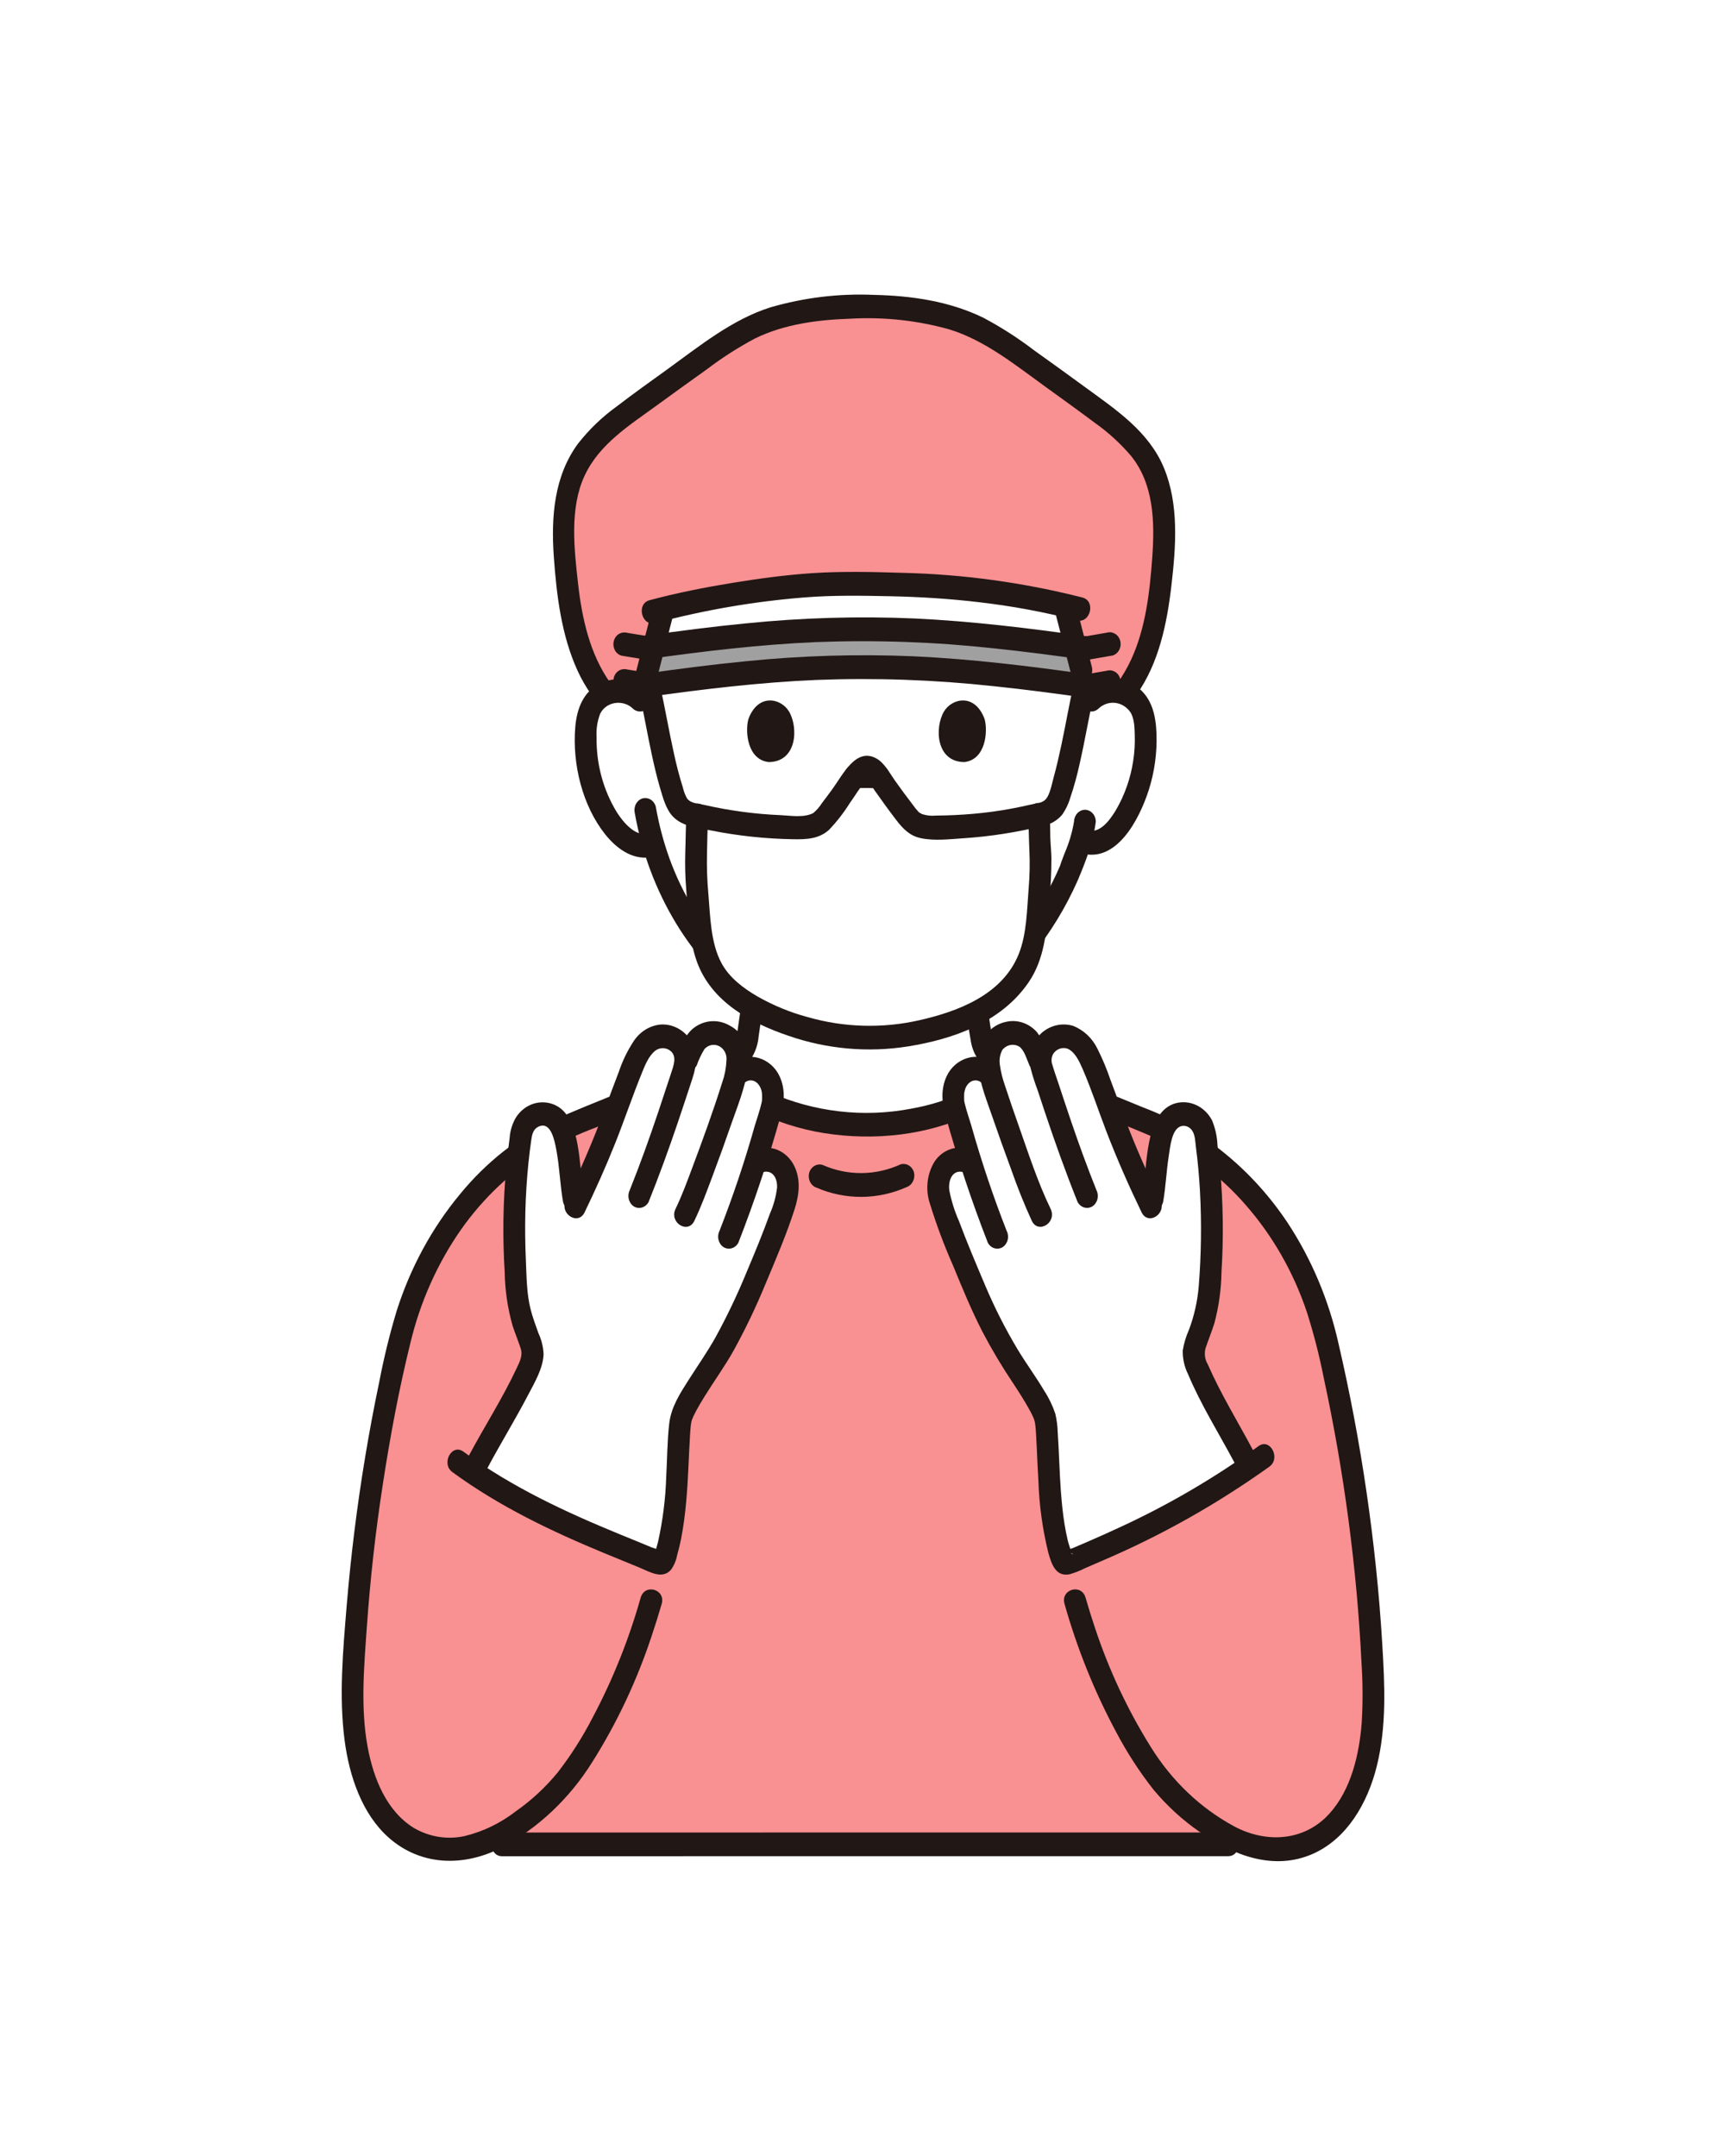 <svg width="205" height="256" viewBox="0 0 205 256" fill="none" xmlns="http://www.w3.org/2000/svg">
<rect width="205" height="256" fill="white"/>
<g clip-path="url(#clip0_479_563)">
<path d="M86.089 70.777C90.122 70.042 94.192 69.574 98.276 69.373C100.924 69.288 103.578 69.345 106.229 69.4C113.028 69.528 119.801 70.353 126.458 71.866C127.437 75.686 128.418 79.506 129.4 83.325C129.832 82.841 130.364 82.475 130.952 82.258C131.541 82.042 132.168 81.982 132.782 82.082C133.334 82.167 133.862 82.386 134.327 82.722C134.792 83.058 135.181 83.503 135.467 84.024C135.799 84.744 135.987 85.531 136.02 86.336C136.262 89.481 135.703 92.637 134.407 95.461C133.795 96.888 132.908 98.154 131.806 99.174C131.358 99.647 130.789 99.959 130.174 100.069C129.559 100.179 128.928 100.083 128.364 99.792C127.941 101.169 127.39 102.407 127.208 103.008C126.353 105.529 121.765 114.157 115.882 117.977C115.975 119.211 116.127 120.433 116.321 121.661C116.631 123.595 116.536 125.32 119.006 126.292C119.049 126.308 119.574 126.575 120.328 126.96C116.508 131.298 110.18 133.519 102.389 133.519C95.261 133.519 88.513 130.559 84.91 126.994C85.719 126.584 86.278 126.306 86.321 126.291C88.791 125.32 88.692 123.594 89.004 121.66C89.225 120.348 89.382 119.024 89.474 117.694C87.144 116.013 85.06 113.961 83.291 111.607C80.739 108.256 78.806 104.402 77.597 100.254L77.262 100.353C75.817 100.776 74.713 99.938 73.834 99.174C72.731 98.154 71.844 96.888 71.232 95.461C69.936 92.637 69.377 89.481 69.619 86.336C69.652 85.531 69.84 84.744 70.172 84.024C70.458 83.503 70.847 83.058 71.312 82.722C71.777 82.386 72.305 82.167 72.857 82.082C73.422 81.992 73.999 82.036 74.546 82.212C75.094 82.387 75.6 82.689 76.031 83.097L78.806 72.288C80.956 71.756 83.479 71.231 86.089 70.777Z" fill="white"/>
<path d="M77.626 129.54C78.474 129.175 79.292 128.812 80.062 128.456L84.387 126.45C87.831 130.253 94.901 133.52 102.388 133.52C110.456 133.52 116.955 131.141 120.724 126.492L124.958 128.455C129.119 130.383 134.697 132.476 138.869 134.329C142.442 136.081 144.549 137.846 147.254 140.408C149.76 142.876 151.91 145.742 153.63 148.908C155.449 152.281 156.812 155.922 157.678 159.718C160.782 172.963 162.603 186.526 163.11 200.184C163.342 207.06 161.957 214.957 156.438 218.316C153.917 219.849 150.864 219.909 148.069 218.995H145.866C136.394 218.995 67.989 219.005 59.636 219.009C59.636 219.009 58.62 219.009 56.899 219.013C54.118 219.908 51.087 219.84 48.581 218.316C43.063 214.957 41.678 207.061 41.909 200.185C42.416 186.527 44.237 172.964 47.342 159.718C48.207 155.922 49.57 152.282 51.389 148.908C53.11 145.742 55.259 142.877 57.765 140.408C60.47 137.846 62.578 136.082 66.151 134.329C69.552 132.82 73.886 131.151 77.626 129.54Z" fill="#F54749" fill-opacity="0.6"/>
<path d="M145.867 217.589H134.442H114.906L92.527 217.592L72.532 217.596C68.465 217.596 64.398 217.596 60.33 217.596H59.637C57.972 217.596 57.97 220.41 59.637 220.41C63.27 220.41 66.903 220.41 70.536 220.41L89.8 220.406L112.166 220.403H132.402H145.101H145.869C147.534 220.403 147.537 217.589 145.869 217.589H145.867Z" fill="#211715"/>
<path d="M126.36 81.083C119.364 80.13 110.88 79.18 102.744 79.2C93.945 79.221 86.378 80.012 76.462 81.416L77.659 76.754C86.995 75.455 94.299 74.725 102.744 74.702C111.415 74.682 120.483 75.763 127.718 76.774C128.118 78.329 128.518 79.883 128.918 81.436C128.091 81.321 127.239 81.203 126.36 81.083Z" fill="#A0A0A0"/>
<path d="M72.894 50.275C71.053 51.667 69.518 53.484 68.399 55.597C66.703 59.096 66.82 63.309 67.163 67.269C67.633 72.675 68.551 78.332 71.838 82.41C72.162 82.25 72.505 82.14 72.857 82.082C73.422 81.992 73.999 82.036 74.546 82.212C75.094 82.387 75.6 82.689 76.031 83.097C76.956 79.494 77.879 75.891 78.802 72.287C84.447 70.889 92.667 69.553 98.276 69.373C100.924 69.288 103.578 69.345 106.229 69.4C113.028 69.528 119.801 70.353 126.458 71.866C127.437 75.686 128.418 79.506 129.4 83.325C129.832 82.841 130.364 82.475 130.952 82.258C131.541 82.042 132.168 81.982 132.782 82.082C133.025 82.121 133.263 82.187 133.494 82.278C136.695 78.21 137.599 72.618 138.063 67.271C138.407 63.311 138.524 59.098 136.827 55.599C135.309 52.469 132.557 50.365 129.894 48.406C127.03 46.3 124.152 44.22 121.259 42.165C119.632 40.945 117.919 39.867 116.136 38.941C111.919 36.888 106.879 36.407 102.613 36.407C98.616 36.407 93.308 36.886 89.09 38.938C87.307 39.865 85.594 40.943 83.967 42.162C81.074 44.217 78.196 46.298 75.332 48.404C74.515 49.005 73.689 49.62 72.894 50.275Z" fill="#F54749" fill-opacity="0.6"/>
<path d="M77.83 73.983C83.617 72.442 89.512 71.426 95.454 70.946C98.863 70.667 102.283 70.725 105.699 70.796C109.228 70.869 112.75 71.089 116.262 71.504C120.173 71.951 124.053 72.673 127.879 73.663C129.496 74.087 130.187 71.376 128.567 70.95C121.553 69.17 114.388 68.187 107.188 68.019C103.609 67.909 100.008 67.82 96.432 68.06C93.29 68.271 90.157 68.694 87.044 69.202C83.722 69.744 80.407 70.396 77.144 71.271C75.527 71.704 76.213 74.419 77.832 73.985L77.83 73.983Z" fill="#211715"/>
<path d="M72.45 81.037C70.069 77.665 69.127 73.468 68.659 69.317C68.195 65.2 67.64 60.381 69.413 56.527C71.166 52.717 74.835 50.453 77.971 48.165C79.958 46.716 81.952 45.278 83.953 43.852C85.758 42.483 87.657 41.265 89.633 40.21C93.157 38.468 97.203 37.965 101.034 37.841C104.968 37.618 108.91 38.043 112.726 39.103C117.003 40.409 120.615 43.365 124.271 45.999C126.201 47.391 128.133 48.784 130.042 50.212C131.609 51.318 133.046 52.629 134.32 54.115C137.031 57.456 137.162 61.925 136.859 66.149C136.564 70.262 136.074 74.605 134.341 78.333C133.898 79.285 133.374 80.191 132.776 81.037C132.604 81.359 132.557 81.743 132.644 82.103C132.731 82.463 132.945 82.772 133.24 82.962C133.538 83.141 133.888 83.188 134.217 83.094C134.547 83 134.831 82.772 135.01 82.457C137.623 78.753 138.597 74.102 139.127 69.56C139.666 64.926 140.051 59.928 138.241 55.553C136.463 51.261 132.567 48.665 129.114 46.141C127.018 44.607 124.914 43.088 122.802 41.583C120.895 40.126 118.884 38.837 116.789 37.727C112.723 35.747 108.226 35.113 103.807 35.015C99.651 34.831 95.493 35.333 91.475 36.504C86.943 37.944 83.092 41.084 79.207 43.891C77.213 45.328 75.21 46.753 73.258 48.254C71.546 49.483 70 50.966 68.665 52.659C65.808 56.528 65.438 61.366 65.781 66.15C66.11 70.747 66.691 75.476 68.602 79.649C69.056 80.639 69.598 81.581 70.219 82.458C70.399 82.771 70.683 82.998 71.011 83.092C71.34 83.185 71.689 83.139 71.988 82.963C72.283 82.773 72.496 82.464 72.583 82.104C72.67 81.744 72.623 81.361 72.452 81.038L72.45 81.037Z" fill="#211715"/>
<path d="M81.918 130.044C83.279 129.363 84.638 128.679 85.996 127.992C86.307 127.836 86.646 127.699 86.945 127.518C86.332 127.895 86.982 127.513 87.133 127.443C87.327 127.354 87.52 127.263 87.706 127.155C88.037 126.958 88.347 126.721 88.63 126.45C89.478 125.542 90.002 124.336 90.107 123.046C90.359 121.288 90.639 119.529 90.764 117.752C90.761 117.38 90.624 117.024 90.382 116.761C90.14 116.498 89.812 116.348 89.47 116.345C89.129 116.352 88.804 116.503 88.563 116.765C88.322 117.027 88.183 117.381 88.177 117.752C88.069 119.282 87.829 120.784 87.613 122.298C87.552 122.812 87.442 123.317 87.285 123.805C87.389 123.506 87.27 123.824 87.236 123.89C87.216 123.929 87.01 124.267 87.097 124.144C87.184 124.02 86.923 124.338 86.89 124.372C86.709 124.563 87.004 124.318 86.758 124.493C86.021 124.946 85.256 125.342 84.467 125.678C83.183 126.325 81.898 126.971 80.613 127.617C80.319 127.807 80.105 128.116 80.018 128.476C79.931 128.836 79.978 129.219 80.149 129.542C80.327 129.858 80.611 130.087 80.94 130.181C81.27 130.275 81.62 130.227 81.918 130.047V130.044Z" fill="#211715"/>
<path d="M114.586 117.976C114.728 119.891 114.972 121.796 115.317 123.68C115.452 124.477 115.763 125.226 116.223 125.862C116.683 126.499 117.278 127.005 117.958 127.336C118.203 127.411 118.439 127.517 118.662 127.65C118.472 127.474 118.279 127.464 118.456 127.558C118.599 127.634 118.747 127.704 118.892 127.778C119.406 128.039 119.919 128.301 120.431 128.564C121.744 129.238 123.056 129.913 124.368 130.589C124.666 130.767 125.016 130.815 125.346 130.721C125.675 130.627 125.958 130.399 126.138 130.084C126.308 129.761 126.355 129.379 126.268 129.018C126.181 128.658 125.968 128.35 125.674 128.159C123.679 127.131 121.696 126.056 119.675 125.086C119.146 124.887 118.659 124.571 118.247 124.159C118.149 124.034 118.147 124.031 118.238 124.15C118.196 124.084 118.156 124.016 118.119 123.946C118.064 123.843 118.014 123.737 117.97 123.628C118.094 123.934 117.933 123.464 117.917 123.404C117.881 123.268 117.851 123.131 117.824 122.993C117.512 121.338 117.295 119.662 117.174 117.977C117.165 117.607 117.026 117.254 116.786 116.993C116.545 116.731 116.221 116.579 115.88 116.57C115.538 116.573 115.211 116.722 114.969 116.986C114.727 117.249 114.59 117.605 114.587 117.977L114.586 117.976Z" fill="#211715"/>
<path d="M83.099 127.013C84.864 129.019 86.974 130.628 89.31 131.75C92.056 133.149 94.978 134.097 97.98 134.564C103.793 135.468 110.127 134.836 115.528 132.235C118.032 131.065 120.251 129.278 122.01 127.014C122.244 126.745 122.374 126.389 122.374 126.019C122.374 125.649 122.244 125.294 122.01 125.025C121.766 124.764 121.438 124.617 121.095 124.617C120.753 124.617 120.425 124.764 120.181 125.025C117.198 128.971 112.702 130.85 108.174 131.654C102.519 132.725 96.7 132.047 91.382 129.696C88.947 128.66 86.746 127.067 84.928 125.025C83.806 123.682 81.98 125.677 83.099 127.014L83.099 127.013Z" fill="#211715"/>
<path d="M127.562 97.56C127.353 98.804 126.999 100.014 126.508 101.161C126.358 101.558 126.196 101.951 126.055 102.352C126.011 102.478 125.968 102.603 125.928 102.73C125.808 103.1 125.993 102.585 125.909 102.788C125.393 104.006 124.808 105.187 124.156 106.324C122.291 109.736 119.913 112.782 117.119 115.335C115.622 116.714 113.856 117.703 111.954 118.227C110.333 118.634 111.019 121.349 112.642 120.941C116.606 119.945 119.907 116.8 122.498 113.531C124.728 110.801 126.595 107.744 128.043 104.449C128.96 102.263 129.858 99.949 130.149 97.56C130.147 97.187 130.011 96.831 129.768 96.567C129.526 96.304 129.198 96.155 128.856 96.153C128.515 96.162 128.191 96.313 127.95 96.575C127.709 96.837 127.57 97.19 127.562 97.56Z" fill="#211715"/>
<path d="M75.395 96.539C76.991 105.68 82.083 114.594 89.53 119.388C91.574 120.731 93.838 121.631 96.196 122.04C96.526 122.127 96.875 122.074 97.17 121.892C97.466 121.709 97.687 121.411 97.787 121.058C97.876 120.698 97.831 120.315 97.661 119.991C97.492 119.667 97.213 119.428 96.883 119.327C92.934 118.689 89.483 116.413 86.631 113.443C83.5 110.194 81.061 106.239 79.486 101.855C78.786 99.89 78.252 97.861 77.89 95.791C77.796 95.433 77.577 95.129 77.279 94.945C76.981 94.762 76.629 94.712 76.299 94.808C75.972 94.914 75.695 95.153 75.527 95.476C75.359 95.798 75.311 96.179 75.395 96.539Z" fill="#211715"/>
<path d="M130.53 84.085C130.801 83.844 131.114 83.665 131.449 83.558C131.785 83.451 132.137 83.419 132.484 83.463C132.832 83.507 133.167 83.627 133.471 83.815C133.775 84.003 134.041 84.256 134.253 84.558C134.73 85.308 134.75 86.37 134.776 87.245C134.813 88.291 134.751 89.339 134.59 90.371C134.273 92.433 133.579 94.405 132.55 96.17C131.809 97.41 130.615 99.042 129.108 98.591C127.5 98.113 126.814 100.827 128.421 101.305C132.583 102.542 135.316 97.332 136.451 93.773C137.129 91.634 137.437 89.376 137.359 87.115C137.279 84.896 136.793 82.819 135.007 81.529C134.04 80.87 132.904 80.57 131.768 80.672C130.631 80.774 129.556 81.273 128.701 82.094C128.461 82.36 128.327 82.717 128.327 83.089C128.327 83.462 128.461 83.819 128.701 84.085C128.947 84.341 129.275 84.485 129.616 84.485C129.957 84.485 130.285 84.341 130.53 84.085Z" fill="#211715"/>
<path d="M76.938 82.094C76.17 81.361 75.225 80.883 74.215 80.719C73.204 80.555 72.172 80.71 71.241 81.168C69.293 82.129 68.509 84.134 68.326 86.336C67.955 90.754 69.194 95.72 71.9 99.095C73.338 100.888 75.356 102.274 77.606 101.709C79.227 101.302 78.541 98.589 76.918 98.996C75.463 99.361 74.008 97.62 73.27 96.461C71.644 93.814 70.803 90.688 70.858 87.505C70.8 86.558 70.947 85.609 71.289 84.735C72.021 83.285 73.983 83.049 75.109 84.085C75.356 84.34 75.683 84.482 76.023 84.482C76.364 84.482 76.691 84.34 76.938 84.085C77.178 83.819 77.312 83.462 77.312 83.089C77.312 82.717 77.178 82.36 76.938 82.094Z" fill="#211715"/>
<path d="M88.893 85.372C88.478 86.837 88.749 90.202 91.298 90.489C94.667 90.467 94.846 86.396 93.712 84.483C92.784 82.915 90.053 82.264 88.893 85.372Z" fill="#211715"/>
<path d="M116.939 85.372C117.354 86.837 117.084 90.202 114.535 90.489C111.166 90.467 110.986 86.396 112.12 84.482C113.049 82.915 115.779 82.264 116.939 85.372Z" fill="#211715"/>
<path d="M124.307 129.67C128.636 131.669 133.084 133.335 137.457 135.218C141.43 136.999 145.009 139.68 147.955 143.082C151.158 146.733 153.633 151.065 155.222 155.807C156.031 158.352 156.698 160.949 157.219 163.582C157.824 166.383 158.373 169.197 158.865 172.023C159.842 177.632 160.592 183.279 161.114 188.965C161.37 191.779 161.567 194.599 161.707 197.424C161.865 199.783 161.875 202.151 161.737 204.511C161.444 208.362 160.457 212.529 157.893 215.356C154.874 218.687 150.33 218.862 146.594 216.867C142.584 214.706 139.161 211.446 136.663 207.407C133.922 203.018 131.699 198.271 130.047 193.279C129.65 192.096 129.282 190.902 128.933 189.703C128.432 187.983 125.934 188.718 126.438 190.451C127.927 195.729 129.968 200.804 132.521 205.575C133.82 208.054 135.335 210.392 137.044 212.557C138.634 214.449 140.446 216.106 142.434 217.484C146.434 220.323 151.34 222.205 156.008 220.09C159.983 218.289 162.408 214.151 163.51 209.772C164.709 205.01 164.467 200.076 164.174 195.206C163.813 189.177 163.179 183.167 162.31 177.201C161.447 171.286 160.342 165.421 158.993 159.605C157.831 154.368 155.743 149.428 152.844 145.06C150.04 140.891 146.496 137.375 142.421 134.722C140.288 133.447 138.061 132.367 135.763 131.494C133.429 130.527 131.085 129.592 128.757 128.609C127.705 128.164 126.655 127.714 125.617 127.234C125.318 127.058 124.969 127.012 124.641 127.106C124.312 127.2 124.028 127.426 123.848 127.739C123.677 128.062 123.63 128.445 123.716 128.805C123.803 129.165 124.017 129.474 124.312 129.664L124.307 129.67Z" fill="#211715"/>
<path d="M102.716 92.162C98.538 92.162 91.685 93.038 86.928 93.791C86.099 93.923 84.046 94.119 83.505 94.782C82.499 96.013 82.881 98.648 82.75 100.144C82.608 102.537 82.674 104.939 82.946 107.319C83.247 110.472 83.394 113.833 85.381 116.294C89.054 120.84 97.567 123.262 103.161 123.262C106.893 123.205 110.59 122.476 114.104 121.106C117.154 119.917 120.005 117.921 121.601 115.053C123.106 112.348 123.047 109.636 123.37 106.553C123.614 104.387 123.653 102.2 123.487 100.025C123.349 98.534 123.699 96.098 122.678 94.848C122.139 94.186 120.445 93.92 119.614 93.799C114.392 93.035 107.358 92.162 102.716 92.162Z" fill="white"/>
<path d="M81.541 96.821C81.425 98.253 81.45 99.715 81.392 101.153C81.344 102.681 81.384 104.211 81.514 105.733C81.726 108.492 81.823 111.482 82.737 114.092C84.45 118.987 89.258 121.489 93.581 122.968C98.194 124.574 103.084 125.011 107.876 124.247C113.093 123.404 118.843 121.462 122.14 116.685C124.048 113.921 124.291 110.632 124.588 107.314C124.784 105.513 124.881 103.701 124.88 101.887C124.864 101.077 124.775 100.275 124.748 99.467C124.718 98.558 124.748 97.654 124.651 96.75C124.641 96.38 124.501 96.029 124.261 95.767C124.02 95.506 123.697 95.354 123.357 95.343C123.015 95.345 122.687 95.494 122.445 95.757C122.203 96.021 122.066 96.377 122.064 96.75C122.216 98.149 122.189 99.59 122.262 100.999C122.331 102.493 122.302 103.992 122.175 105.482C121.972 108.013 121.952 110.842 121.025 113.214C119.084 118.174 113.663 120.126 109.214 121.138C104.799 122.144 100.229 122.012 95.87 120.753C93.824 120.202 91.846 119.387 89.977 118.325C88.34 117.368 86.642 116.135 85.686 114.349C84.406 111.958 84.365 108.891 84.139 106.205C83.991 104.611 83.935 103.009 83.97 101.408C84.016 99.889 84.006 98.333 84.128 96.82C84.125 96.448 83.988 96.092 83.746 95.828C83.504 95.565 83.177 95.416 82.834 95.413C82.493 95.421 82.168 95.571 81.927 95.833C81.686 96.096 81.547 96.449 81.541 96.82V96.821Z" fill="#211715"/>
<path d="M104.349 90.789C103.417 90.751 102.484 90.737 101.552 90.777C101.21 90.783 100.882 90.93 100.636 91.188C100.454 91.384 100.33 91.635 100.28 91.909C100.23 92.182 100.256 92.466 100.354 92.723C100.452 92.981 100.618 93.201 100.831 93.355C101.045 93.51 101.295 93.592 101.552 93.591C102.484 93.551 103.417 93.565 104.349 93.603C104.692 93.603 105.021 93.455 105.263 93.191C105.506 92.927 105.642 92.569 105.642 92.196C105.642 91.823 105.506 91.465 105.263 91.201C105.021 90.937 104.692 90.789 104.349 90.789Z" fill="#211715"/>
<path d="M97 141.032C100.428 142.503 104.245 142.479 107.658 140.967C107.983 140.858 108.257 140.618 108.425 140.296C108.592 139.975 108.641 139.596 108.561 139.236C108.468 138.878 108.249 138.574 107.951 138.39C107.653 138.206 107.301 138.157 106.97 138.254C105.503 138.927 103.928 139.28 102.335 139.291C100.742 139.302 99.163 138.972 97.688 138.319C97.357 138.222 97.004 138.271 96.706 138.455C96.409 138.639 96.189 138.943 96.097 139.302C96.014 139.661 96.061 140.042 96.23 140.364C96.398 140.686 96.674 140.926 97 141.032Z" fill="#211715"/>
<path d="M117.065 127.232C117.289 127.391 117.497 127.576 117.685 127.782C117.227 125.799 117.259 123.608 119.378 122.821C119.985 122.57 120.656 122.572 121.262 122.826C121.868 123.08 122.367 123.568 122.663 124.198C122.851 124.594 123.388 125.8 123.388 125.8L123.644 126.372C123.536 125.726 123.642 125.059 123.942 124.489C124.243 123.92 124.719 123.484 125.287 123.26C127.187 122.543 128.595 123.707 129.634 126.065C130.227 127.413 131.113 129.854 132.275 132.971C133.722 136.859 135.411 140.566 136.705 143.243C137.244 141.132 137.244 138.589 137.658 136.377C137.874 135.217 138.116 134 138.831 133.107C139.195 132.686 139.676 132.405 140.2 132.309C140.724 132.212 141.263 132.304 141.735 132.571C142.071 132.764 142.366 133.033 142.601 133.359C142.835 133.685 143.003 134.062 143.094 134.464C144.053 140.978 144.207 147.602 143.552 154.161C143.398 155.861 142.748 157.461 142.185 159.054C141.916 159.816 141.653 160.292 141.785 161.067C141.995 161.951 142.316 162.799 142.739 163.588C144.335 166.911 146.464 170.476 148.38 174.198C140.921 179.585 133.628 182.703 127.199 185.418C126.146 185.863 126.158 185.346 125.813 184.176C124.26 178.896 124.642 170.165 124.113 168.295C123.618 166.542 120.582 162.297 119.9 161.184C118.461 158.791 117.175 156.294 116.051 153.709C114.866 150.911 112.387 145.07 111.659 142.42C111.315 141.372 111.359 140.22 111.782 139.206C112.031 138.622 112.463 138.153 113.001 137.883C113.324 137.736 113.671 137.664 114.02 137.67C114.37 137.676 114.715 137.76 115.033 137.918L115.333 138.018C114.615 135.717 113.952 133.456 113.339 131.406C113.188 130.899 112.823 128.223 114.754 127.188C115.104 126.959 115.507 126.842 115.915 126.849C116.324 126.857 116.722 126.99 117.065 127.232Z" fill="white"/>
<path d="M138.141 142.747C138.464 140.929 138.528 139.077 138.817 137.256C138.976 136.259 139.148 134.072 140.257 133.731C140.463 133.67 140.68 133.667 140.887 133.724C141.095 133.781 141.285 133.896 141.439 134.057C141.963 134.593 141.942 135.469 142.038 136.193C142.271 137.946 142.427 139.711 142.526 141.48C142.726 145.231 142.675 148.992 142.376 152.735C142.226 154.517 141.832 156.265 141.207 157.92C140.86 158.694 140.613 159.518 140.475 160.366C140.459 161.348 140.678 162.318 141.111 163.18C142.637 166.814 144.758 170.174 146.595 173.628C147.428 175.195 149.664 173.78 148.828 172.207C147.028 168.821 144.992 165.531 143.445 161.993C143.279 161.718 143.169 161.408 143.124 161.083C143.078 160.759 143.096 160.427 143.178 160.111C143.508 159.114 143.91 158.146 144.227 157.144C144.76 155.162 145.046 153.112 145.078 151.047C145.33 147.006 145.279 142.95 144.926 138.918C144.837 137.937 144.726 136.959 144.602 135.983C144.561 134.963 144.342 133.961 143.956 133.031C143.545 132.247 142.916 131.625 142.16 131.255C141.404 130.884 140.559 130.785 139.747 130.97C137.748 131.443 136.891 133.563 136.498 135.534C136.071 137.666 136.028 139.857 135.646 141.996C135.564 142.355 135.612 142.735 135.78 143.057C135.948 143.379 136.224 143.619 136.549 143.726C136.88 143.822 137.232 143.773 137.53 143.589C137.827 143.405 138.047 143.102 138.14 142.744L138.141 142.747Z" fill="#211715"/>
<path d="M137.822 142.535C136.336 139.46 134.933 136.327 133.715 133.114C133.093 131.473 132.498 129.823 131.876 128.184C131.452 126.933 130.944 125.719 130.356 124.549C129.736 123.27 128.696 122.292 127.443 121.809C126.81 121.619 126.144 121.595 125.501 121.737C124.858 121.88 124.254 122.186 123.74 122.63C123.176 123.128 122.753 123.789 122.518 124.537C122.284 125.285 122.248 126.09 122.414 126.859C122.638 127.728 122.91 128.582 123.228 129.416C123.52 130.304 123.814 131.192 124.11 132.078C125.311 135.67 126.586 139.23 127.99 142.731C128.165 143.052 128.449 143.284 128.78 143.379C129.111 143.473 129.464 143.422 129.76 143.236C130.05 143.041 130.26 142.733 130.346 142.374C130.432 142.016 130.389 141.635 130.224 141.311C129.146 138.625 128.157 135.902 127.22 133.155C126.712 131.663 126.216 130.165 125.722 128.668C125.48 127.934 125.211 127.202 124.998 126.458C124.913 126.237 124.88 125.996 124.901 125.757C124.922 125.519 124.996 125.289 125.118 125.089C125.312 124.82 125.576 124.622 125.876 124.521C126.176 124.42 126.497 124.42 126.796 124.522C127.658 124.89 128.18 125.999 128.568 126.889C129.63 129.328 130.459 131.887 131.417 134.374C132.673 137.635 134.077 140.823 135.588 143.952C136.362 145.556 138.596 144.135 137.822 142.532V142.535Z" fill="#211715"/>
<path d="M124.789 143.551C123.259 140.39 122.17 137.016 120.986 133.654C120.429 132.076 119.88 130.495 119.362 128.901C119.085 128.132 118.885 127.332 118.766 126.515C118.653 125.882 118.754 125.225 119.051 124.666C119.298 124.359 119.635 124.154 120.006 124.085C120.376 124.016 120.757 124.089 121.084 124.29C121.681 124.736 121.967 125.827 122.27 126.51C122.445 126.829 122.729 127.061 123.06 127.156C123.391 127.25 123.743 127.199 124.04 127.014C124.331 126.821 124.541 126.512 124.628 126.154C124.714 125.795 124.67 125.414 124.504 125.09C124.173 124.182 123.723 123.331 123.166 122.564C122.692 122.028 122.099 121.635 121.444 121.421C120.788 121.208 120.094 121.183 119.427 121.348C118.847 121.475 118.299 121.737 117.82 122.116C117.341 122.495 116.943 122.982 116.654 123.543C116.175 124.649 116.033 125.892 116.248 127.092C116.488 128.928 117.204 130.694 117.798 132.42C118.548 134.598 119.323 136.765 120.122 138.922C120.839 140.981 121.65 143 122.553 144.971C123.329 146.573 125.563 145.153 124.787 143.551H124.789Z" fill="#211715"/>
<path d="M119.561 146.152C117.964 142.077 116.567 137.914 115.373 133.68C115.107 132.787 114.787 131.892 114.572 130.983C114.556 130.915 114.546 130.846 114.529 130.778C114.475 130.552 114.537 131.083 114.52 130.706C114.502 130.424 114.502 130.14 114.52 129.858C114.555 129.434 114.459 130.076 114.554 129.646C114.584 129.494 114.623 129.344 114.673 129.199C114.773 128.968 114.917 128.763 115.094 128.596C115.319 128.383 115.61 128.272 115.907 128.285C116.205 128.298 116.486 128.434 116.694 128.666C116.991 128.852 117.343 128.903 117.675 128.809C118.006 128.715 118.29 128.482 118.464 128.162C118.629 127.837 118.673 127.456 118.587 127.098C118.5 126.739 118.29 126.431 118 126.236C116.157 124.723 113.423 125.616 112.421 127.819C111.72 129.36 111.859 130.985 112.328 132.565C113.749 137.66 115.418 142.67 117.33 147.572C117.505 147.892 117.788 148.125 118.12 148.219C118.451 148.313 118.803 148.262 119.1 148.076C119.39 147.882 119.6 147.574 119.686 147.215C119.772 146.857 119.729 146.476 119.564 146.152H119.561Z" fill="#211715"/>
<path d="M115.375 136.561C114.609 136.226 113.763 136.178 112.97 136.426C112.177 136.673 111.482 137.201 110.997 137.927C110.552 138.653 110.27 139.483 110.174 140.349C110.078 141.216 110.17 142.095 110.444 142.915C111.218 145.426 112.136 147.882 113.193 150.268C114.288 152.933 115.386 155.602 116.696 158.15C117.787 160.228 118.983 162.237 120.28 164.17C120.955 165.195 121.624 166.228 122.221 167.31C122.459 167.719 122.669 168.148 122.849 168.592C122.736 168.293 122.874 168.71 122.895 168.799C122.934 168.965 122.956 169.135 122.981 169.305C122.921 168.886 122.997 169.503 123.004 169.588C123.023 169.805 123.038 170.022 123.052 170.24C123.089 170.811 123.115 171.383 123.141 171.954C123.2 173.26 123.254 174.565 123.334 175.87C123.43 178.744 123.825 181.597 124.512 184.375C124.904 185.782 125.421 187.272 127.073 186.921C127.691 186.741 128.293 186.502 128.872 186.207C129.553 185.916 130.232 185.621 130.912 185.322C137.87 182.357 144.526 178.612 150.773 174.148C152.146 173.142 150.853 170.703 149.467 171.719C144.236 175.501 138.691 178.741 132.905 181.396C131.661 181.977 130.407 182.532 129.15 183.078C128.575 183.327 127.998 183.575 127.42 183.819C127.217 183.905 126.644 184.021 126.521 184.177C126.616 184.06 128.084 184.815 127.182 184.443C127.31 184.496 127.307 184.828 127.259 184.514C127.176 183.976 126.947 183.441 126.819 182.911C126.667 182.276 126.543 181.633 126.438 180.987C126.223 179.671 126.096 178.341 125.997 177.009C125.827 174.709 125.787 172.402 125.629 170.102C125.61 169.349 125.513 168.601 125.342 167.871C125.02 166.907 124.581 165.995 124.035 165.159C123.04 163.478 121.884 161.919 120.877 160.249C119.411 157.806 118.114 155.249 116.997 152.598C115.928 150.077 114.855 147.552 113.894 144.977C113.382 143.823 112.999 142.606 112.753 141.353C112.57 139.927 113.305 138.679 114.687 139.273C115.018 139.37 115.37 139.32 115.668 139.136C115.966 138.953 116.185 138.648 116.278 138.29C116.361 137.931 116.314 137.55 116.146 137.228C115.977 136.905 115.701 136.666 115.375 136.56V136.561Z" fill="#211715"/>
<path d="M79.409 127.241C74.964 129.292 70.37 130.934 65.903 132.93C61.587 134.967 57.731 138.004 54.607 141.831C51.284 145.844 48.737 150.543 47.115 155.647C46.285 158.404 45.596 161.209 45.052 164.05C44.434 166.995 43.878 169.954 43.384 172.927C42.402 178.835 41.663 184.783 41.167 190.773C40.737 196.02 40.245 201.403 40.929 206.644C41.486 210.912 43.003 215.396 46.162 218.196C50.025 221.62 55.149 221.654 59.54 219.4C63.917 217.081 67.657 213.551 70.385 209.165C73.294 204.544 75.649 199.538 77.394 194.269C77.82 193.009 78.215 191.735 78.588 190.455C79.091 188.725 76.594 187.984 76.093 189.707C74.692 194.667 72.779 199.44 70.393 203.933C69.198 206.255 67.802 208.448 66.223 210.482C64.774 212.241 63.113 213.781 61.286 215.058C59.456 216.477 57.384 217.482 55.191 218.013C53.137 218.468 51.002 218.128 49.154 217.052C45.936 215.059 44.366 211.23 43.664 207.431C42.798 202.75 43.242 197.851 43.574 193.133C43.974 187.446 44.61 181.789 45.481 176.161C46.343 170.554 47.386 164.948 48.745 159.454C49.915 154.57 51.965 149.987 54.776 145.971C57.43 142.215 60.757 139.082 64.555 136.762C66.575 135.635 68.667 134.665 70.814 133.859C73.077 132.93 75.344 132.021 77.594 131.059C78.64 130.612 79.68 130.15 80.715 129.672C81.01 129.482 81.224 129.173 81.311 128.813C81.398 128.452 81.35 128.069 81.179 127.746C81 127.432 80.716 127.204 80.387 127.11C80.058 127.016 79.708 127.063 79.409 127.242V127.241Z" fill="#211715"/>
<path d="M87.956 127.232C87.732 127.391 87.524 127.576 87.336 127.782C87.795 125.799 87.763 123.608 85.644 122.821C85.037 122.57 84.366 122.572 83.76 122.826C83.153 123.08 82.655 123.568 82.359 124.198C82.171 124.594 81.633 125.8 81.633 125.8L81.377 126.372C81.486 125.726 81.38 125.059 81.079 124.489C80.779 123.919 80.302 123.484 79.735 123.26C77.835 122.543 76.426 123.707 75.388 126.065C74.795 127.413 73.909 129.854 72.747 132.971C71.3 136.859 69.612 140.566 68.317 143.242C67.778 141.132 67.778 138.589 67.364 136.377C67.148 135.217 66.906 134 66.191 133.107C65.827 132.686 65.346 132.405 64.822 132.309C64.298 132.212 63.759 132.304 63.287 132.571C62.951 132.765 62.656 133.033 62.422 133.359C62.187 133.686 62.019 134.062 61.928 134.464C60.968 140.978 60.815 147.602 61.471 154.161C61.624 155.861 62.274 157.461 62.837 159.054C63.106 159.816 63.369 160.292 63.237 161.067C63.027 161.951 62.706 162.799 62.283 163.588C60.688 166.911 58.044 171.127 56.129 174.852C63.587 180.239 71.394 182.708 77.823 185.42C78.876 185.865 78.865 185.349 79.209 184.178C80.763 178.898 80.38 170.167 80.909 168.297C81.405 166.545 84.441 162.3 85.123 161.186C86.562 158.793 87.848 156.294 88.972 153.709C90.158 150.911 92.637 145.07 93.365 142.42C93.709 141.372 93.665 140.22 93.242 139.206C92.993 138.622 92.561 138.153 92.023 137.883C91.7 137.736 91.353 137.664 91.003 137.67C90.653 137.676 90.308 137.76 89.99 137.918L89.69 138.018C90.409 135.717 91.072 133.456 91.684 131.406C91.836 130.899 92.201 128.223 90.269 127.188C89.919 126.959 89.516 126.841 89.107 126.849C88.698 126.857 88.299 126.989 87.956 127.232Z" fill="white"/>
<path d="M69.375 141.998C69.014 139.977 68.968 137.906 68.591 135.887C68.25 134.062 67.648 132.033 65.95 131.223C65.137 130.848 64.23 130.787 63.38 131.052C62.531 131.317 61.791 131.891 61.285 132.678C60.842 133.427 60.581 134.286 60.525 135.174C60.373 136.285 60.24 137.401 60.133 138.515C59.746 142.68 59.683 146.872 59.943 151.049C59.979 153.204 60.293 155.342 60.877 157.402C61.177 158.315 61.542 159.202 61.844 160.113C62.123 160.959 61.727 161.685 61.37 162.448C59.688 166.05 57.539 169.371 55.68 172.862C54.843 174.432 57.078 175.852 57.913 174.283C59.476 171.352 61.216 168.532 62.753 165.583C63.5 164.15 64.487 162.503 64.562 160.817C64.526 159.94 64.318 159.082 63.95 158.301C63.62 157.376 63.275 156.455 63.028 155.497C62.547 153.632 62.543 151.583 62.459 149.657C62.374 147.743 62.351 145.826 62.397 143.912C62.445 141.975 62.566 140.043 62.761 138.114C62.854 137.201 62.965 136.29 63.096 135.383C63.192 134.718 63.316 134.093 63.941 133.787C65.439 133.063 65.872 135.461 66.074 136.52C66.466 138.576 66.513 140.687 66.883 142.748C66.977 143.106 67.196 143.409 67.494 143.593C67.791 143.776 68.143 143.826 68.474 143.73C68.801 143.625 69.077 143.385 69.246 143.063C69.414 142.74 69.461 142.359 69.377 142L69.375 141.998Z" fill="#211715"/>
<path d="M69.433 143.955C70.734 141.262 71.962 138.525 73.074 135.734C74.152 133.029 75.081 130.257 76.174 127.561C76.573 126.578 77.003 125.408 77.833 124.756C78.092 124.563 78.398 124.46 78.711 124.458C79.024 124.457 79.331 124.559 79.59 124.749C80.459 125.41 80.003 126.532 79.681 127.513C79.185 129.018 78.69 130.524 78.185 132.026C77.132 135.156 76.022 138.26 74.797 141.314C74.635 141.639 74.593 142.019 74.679 142.377C74.765 142.735 74.974 143.043 75.262 143.24C75.558 143.425 75.91 143.476 76.241 143.382C76.572 143.287 76.856 143.055 77.031 142.735C78.286 139.605 79.442 136.434 80.525 133.231C81.099 131.534 81.657 129.83 82.218 128.13C82.783 126.415 82.962 124.751 81.841 123.241C81.437 122.714 80.926 122.297 80.349 122.021C79.772 121.745 79.144 121.618 78.514 121.65C77.882 121.699 77.267 121.897 76.711 122.23C76.156 122.563 75.674 123.022 75.297 123.577C74.544 124.713 73.939 125.955 73.497 127.27C72.914 128.776 72.358 130.294 71.795 131.81C70.436 135.471 68.89 139.039 67.202 142.534C66.428 144.135 68.659 145.559 69.435 143.954L69.433 143.955Z" fill="#211715"/>
<path d="M82.465 144.971C83.287 143.274 83.94 141.471 84.607 139.698C85.414 137.552 86.193 135.393 86.943 133.222C88.114 129.854 90.794 123.848 86.554 121.715C85.855 121.336 85.07 121.185 84.294 121.278C83.518 121.372 82.783 121.707 82.177 122.242C81.361 122.988 80.97 124.074 80.515 125.091C80.351 125.416 80.307 125.796 80.394 126.155C80.48 126.513 80.69 126.821 80.979 127.016C81.276 127.201 81.628 127.252 81.959 127.158C82.29 127.063 82.573 126.831 82.749 126.511C82.989 125.827 83.299 125.174 83.672 124.564C83.897 124.314 84.189 124.147 84.507 124.088C84.824 124.028 85.15 124.08 85.44 124.234C85.729 124.389 85.965 124.639 86.116 124.948C86.267 125.258 86.324 125.612 86.279 125.958C86.24 126.835 86.072 127.699 85.782 128.519C84.694 131.98 83.447 135.395 82.176 138.781C81.576 140.383 80.991 141.982 80.231 143.553C79.456 145.154 81.686 146.577 82.465 144.972V144.971Z" fill="#211715"/>
<path d="M87.693 147.572C89.605 142.67 91.274 137.66 92.695 132.565C93.164 130.986 93.303 129.361 92.602 127.819C91.6 125.614 88.866 124.722 87.022 126.236C86.734 126.433 86.526 126.741 86.44 127.099C86.353 127.457 86.396 127.837 86.558 128.161C86.733 128.482 87.017 128.714 87.348 128.809C87.68 128.903 88.031 128.852 88.328 128.666C88.536 128.434 88.818 128.297 89.115 128.284C89.413 128.27 89.704 128.382 89.928 128.596C90.261 128.921 90.466 129.373 90.503 129.858C90.518 130.121 90.518 130.385 90.503 130.649C90.498 130.723 90.491 130.797 90.483 130.872C90.508 130.679 90.512 130.633 90.496 130.736C90.477 130.817 90.465 130.901 90.446 130.983C90.233 131.892 89.911 132.788 89.644 133.68C88.451 137.914 87.053 142.077 85.457 146.152C85.294 146.477 85.252 146.857 85.338 147.214C85.424 147.572 85.633 147.88 85.921 148.076C86.218 148.262 86.57 148.313 86.901 148.219C87.232 148.124 87.516 147.892 87.691 147.572H87.693Z" fill="#211715"/>
<path d="M90.334 139.274C91.557 138.747 92.347 139.661 92.294 141.02C92.163 142.09 91.878 143.13 91.448 144.102C90.585 146.506 89.6 148.861 88.612 151.207C87.541 153.806 86.332 156.335 84.991 158.78C84.007 160.544 82.86 162.17 81.781 163.864C80.769 165.456 79.711 167.071 79.485 169.03C79.243 171.124 79.248 173.254 79.129 175.361C79.046 177.967 78.719 180.558 78.154 183.093C78.086 183.364 78.009 183.632 77.933 183.9C77.899 184.021 77.673 184.524 77.714 184.656C77.656 184.471 78.099 184.317 78.122 184.304C78.534 184.106 78.499 184.255 78.342 184.128C78.05 183.96 77.74 183.831 77.419 183.746C76.16 183.218 74.896 182.709 73.634 182.192C67.156 179.536 60.807 176.587 55.038 172.369C53.652 171.356 52.356 173.793 53.732 174.799C59.348 178.906 65.534 181.842 71.84 184.45C73.216 185.019 74.597 185.577 75.973 186.145C77.115 186.614 78.644 187.586 79.695 186.393C80.06 185.881 80.311 185.283 80.427 184.648C80.608 184.01 80.768 183.37 80.897 182.717C81.175 181.247 81.377 179.76 81.503 178.265C81.745 175.643 81.794 173.008 81.957 170.38C81.982 169.963 82.014 169.547 82.058 169.133C82.014 169.543 82.075 169.033 82.092 168.949C82.125 168.787 82.167 168.627 82.218 168.47C82.123 168.771 82.336 168.206 82.38 168.118C82.488 167.892 82.603 167.671 82.721 167.453C83.021 166.896 83.346 166.356 83.678 165.822C84.81 163.997 86.061 162.27 87.118 160.391C88.558 157.778 89.85 155.072 90.989 152.288C92.187 149.432 93.421 146.56 94.372 143.592C94.907 141.921 95.141 140.13 94.358 138.497C93.935 137.595 93.217 136.896 92.346 136.538C91.474 136.181 90.511 136.189 89.646 136.563C89.32 136.671 89.046 136.911 88.878 137.233C88.71 137.554 88.661 137.934 88.742 138.293C88.835 138.652 89.055 138.956 89.352 139.14C89.65 139.324 90.002 139.373 90.333 139.276L90.334 139.274Z" fill="#211715"/>
<path d="M77.386 72.589L75.44 80.169C75.394 80.347 75.382 80.533 75.403 80.716C75.424 80.9 75.478 81.077 75.562 81.237C75.646 81.398 75.758 81.539 75.892 81.653C76.026 81.766 76.179 81.85 76.343 81.899C76.507 81.948 76.678 81.962 76.846 81.939C77.015 81.916 77.178 81.858 77.325 81.766C77.473 81.675 77.603 81.553 77.707 81.407C77.812 81.261 77.889 81.095 77.934 80.917L79.878 73.338C79.969 72.979 79.925 72.594 79.756 72.27C79.587 71.945 79.306 71.707 78.975 71.608C78.644 71.509 78.29 71.556 77.992 71.741C77.694 71.925 77.475 72.231 77.384 72.591L77.386 72.589Z" fill="#211715"/>
<path d="M125.241 72.361L127.187 79.939C127.278 80.299 127.497 80.605 127.795 80.789C128.094 80.974 128.447 81.021 128.778 80.922C129.109 80.823 129.39 80.585 129.559 80.26C129.729 79.936 129.773 79.551 129.682 79.191L127.736 71.613C127.645 71.253 127.426 70.947 127.128 70.763C126.829 70.579 126.476 70.531 126.145 70.63C125.814 70.729 125.533 70.968 125.364 71.292C125.195 71.617 125.151 72.001 125.242 72.361H125.241Z" fill="#211715"/>
<path d="M76.792 82.777C83.489 81.835 90.205 81.025 96.956 80.737C103.982 80.469 111.016 80.716 118.012 81.477C121.679 81.858 125.337 82.339 128.99 82.858C129.333 82.856 129.661 82.707 129.903 82.444C130.145 82.18 130.282 81.824 130.284 81.451C130.275 81.081 130.136 80.728 129.896 80.466C129.655 80.204 129.331 80.053 128.99 80.044C122.235 79.084 115.456 78.26 108.647 77.934C101.947 77.644 95.235 77.84 88.558 78.52C84.624 78.902 80.707 79.413 76.792 79.963C76.452 79.975 76.129 80.127 75.889 80.388C75.649 80.65 75.509 81.001 75.498 81.37C75.5 81.743 75.637 82.1 75.879 82.363C76.121 82.626 76.449 82.775 76.792 82.777Z" fill="#211715"/>
<path d="M76.792 78.281C83.489 77.34 90.205 76.53 96.956 76.242C103.982 75.973 111.016 76.22 118.012 76.981C121.679 77.363 125.337 77.843 128.99 78.362C129.333 78.361 129.661 78.212 129.903 77.948C130.145 77.685 130.282 77.328 130.284 76.956C130.275 76.585 130.136 76.233 129.896 75.971C129.655 75.709 129.331 75.558 128.99 75.549C122.235 74.588 115.456 73.764 108.647 73.438C101.947 73.149 95.235 73.345 88.558 74.024C84.624 74.407 80.707 74.918 76.792 75.468C76.452 75.48 76.129 75.632 75.889 75.893C75.648 76.154 75.509 76.506 75.498 76.875C75.5 77.248 75.637 77.604 75.879 77.868C76.122 78.131 76.449 78.279 76.792 78.281Z" fill="#211715"/>
<path d="M73.804 82.204L76.923 82.717C77.26 82.804 77.614 82.753 77.919 82.575C78.066 82.482 78.194 82.358 78.297 82.211C78.4 82.064 78.475 81.896 78.518 81.717C78.561 81.538 78.571 81.352 78.548 81.169C78.525 80.986 78.469 80.809 78.383 80.65C78.301 80.492 78.19 80.353 78.057 80.242C77.924 80.131 77.772 80.051 77.61 80.005L74.493 79.494C74.155 79.407 73.801 79.457 73.496 79.636C73.349 79.729 73.22 79.853 73.118 80C73.015 80.147 72.94 80.315 72.897 80.494C72.854 80.672 72.843 80.859 72.867 81.042C72.89 81.225 72.946 81.401 73.031 81.561C73.114 81.719 73.225 81.858 73.358 81.969C73.49 82.079 73.642 82.16 73.804 82.206V82.204Z" fill="#211715"/>
<path d="M73.804 77.852L76.923 78.365C77.26 78.452 77.614 78.401 77.919 78.223C78.215 78.035 78.431 77.726 78.518 77.365C78.605 77.004 78.556 76.621 78.383 76.298C78.301 76.14 78.19 76.001 78.057 75.89C77.924 75.78 77.772 75.699 77.61 75.653L74.493 75.141C74.156 75.054 73.801 75.104 73.496 75.282C73.2 75.471 72.985 75.78 72.898 76.141C72.811 76.502 72.86 76.886 73.034 77.208C73.116 77.366 73.227 77.504 73.36 77.615C73.493 77.726 73.645 77.807 73.807 77.852H73.804Z" fill="#211715"/>
<path d="M131.462 79.642L128.348 80.184C128.023 80.282 127.745 80.513 127.575 80.829C127.402 81.151 127.353 81.535 127.441 81.896C127.528 82.257 127.743 82.566 128.039 82.754L128.348 82.896C128.573 82.963 128.81 82.963 129.035 82.896L132.149 82.353C132.474 82.256 132.752 82.025 132.922 81.709C133.008 81.549 133.064 81.373 133.087 81.19C133.11 81.007 133.1 80.82 133.057 80.641C133.014 80.463 132.939 80.295 132.836 80.148C132.733 80 132.605 79.877 132.458 79.783L132.149 79.642C131.924 79.575 131.687 79.575 131.462 79.642Z" fill="#211715"/>
<path d="M131.462 75.122L128.348 75.664C128.023 75.761 127.745 75.993 127.575 76.309C127.489 76.468 127.433 76.645 127.41 76.828C127.387 77.011 127.397 77.197 127.44 77.376C127.483 77.555 127.558 77.723 127.661 77.87C127.764 78.017 127.892 78.141 128.039 78.234L128.348 78.376C128.573 78.443 128.81 78.443 129.035 78.376L132.149 77.833C132.474 77.736 132.752 77.504 132.922 77.188C133.095 76.866 133.144 76.482 133.057 76.121C132.97 75.76 132.754 75.452 132.458 75.264L132.149 75.122C131.924 75.054 131.687 75.054 131.462 75.122Z" fill="#211715"/>
<path d="M127.505 81.352C126.969 83.73 126.559 86.139 126.049 88.524C125.78 89.782 125.495 91.038 125.151 92.276C124.914 93.13 124.71 94.42 124.131 94.979C123.712 95.383 122.94 95.415 122.412 95.539C121.657 95.714 120.898 95.874 120.135 96.016C118.647 96.293 117.15 96.498 115.646 96.629C114.144 96.763 112.638 96.831 111.132 96.844C110.582 96.898 110.027 96.836 109.499 96.661C109.406 96.615 109.316 96.563 109.23 96.505C108.866 96.277 109.278 96.577 109.116 96.424C108.865 96.159 108.633 95.872 108.422 95.568C107.685 94.61 106.967 93.636 106.266 92.646C105.638 91.753 105.061 90.62 104.124 90.08C101.68 88.673 100.113 91.987 98.859 93.705C98.453 94.263 98.039 94.816 97.62 95.364C97.336 95.813 96.989 96.212 96.591 96.545C95.457 97.131 93.91 96.844 92.683 96.79C89.651 96.662 86.634 96.257 83.664 95.58C83.021 95.432 82.023 95.419 81.596 94.794C81.375 94.402 81.211 93.974 81.111 93.526C80.693 92.196 80.337 90.843 80.045 89.473C79.443 86.776 78.99 84.046 78.383 81.353C77.987 79.595 75.492 80.34 75.888 82.101C76.448 84.585 76.874 87.102 77.412 89.59C77.702 90.929 78.013 92.266 78.4 93.576C78.752 94.763 79.111 96.151 79.98 97.016C81.137 98.169 82.955 98.312 84.436 98.607C86.046 98.929 87.669 99.176 89.301 99.351C90.938 99.527 92.581 99.623 94.226 99.652C95.726 99.678 97.241 99.636 98.453 98.547C99.375 97.583 100.204 96.519 100.925 95.37C101.536 94.526 102.115 93.523 102.779 92.765C103.016 92.494 102.986 92.597 103.23 92.913C103.474 93.229 103.705 93.602 103.941 93.938C104.754 95.093 105.581 96.236 106.437 97.355C107.259 98.428 108.054 99.247 109.365 99.524C110.982 99.868 112.777 99.644 114.413 99.537C117.62 99.326 120.806 98.828 123.938 98.048C124.77 97.888 125.534 97.445 126.119 96.782C126.558 96.181 126.892 95.497 127.104 94.765C127.562 93.416 127.942 92.037 128.243 90.637C128.89 87.806 129.36 84.932 129.998 82.1C130.394 80.341 127.9 79.591 127.503 81.352H127.505Z" fill="#211715"/>
</g>
<defs>
<clipPath id="clip0_479_563">
<rect width="171" height="186" fill="white" transform="translate(17 35)"/>
</clipPath>
</defs>
</svg>
